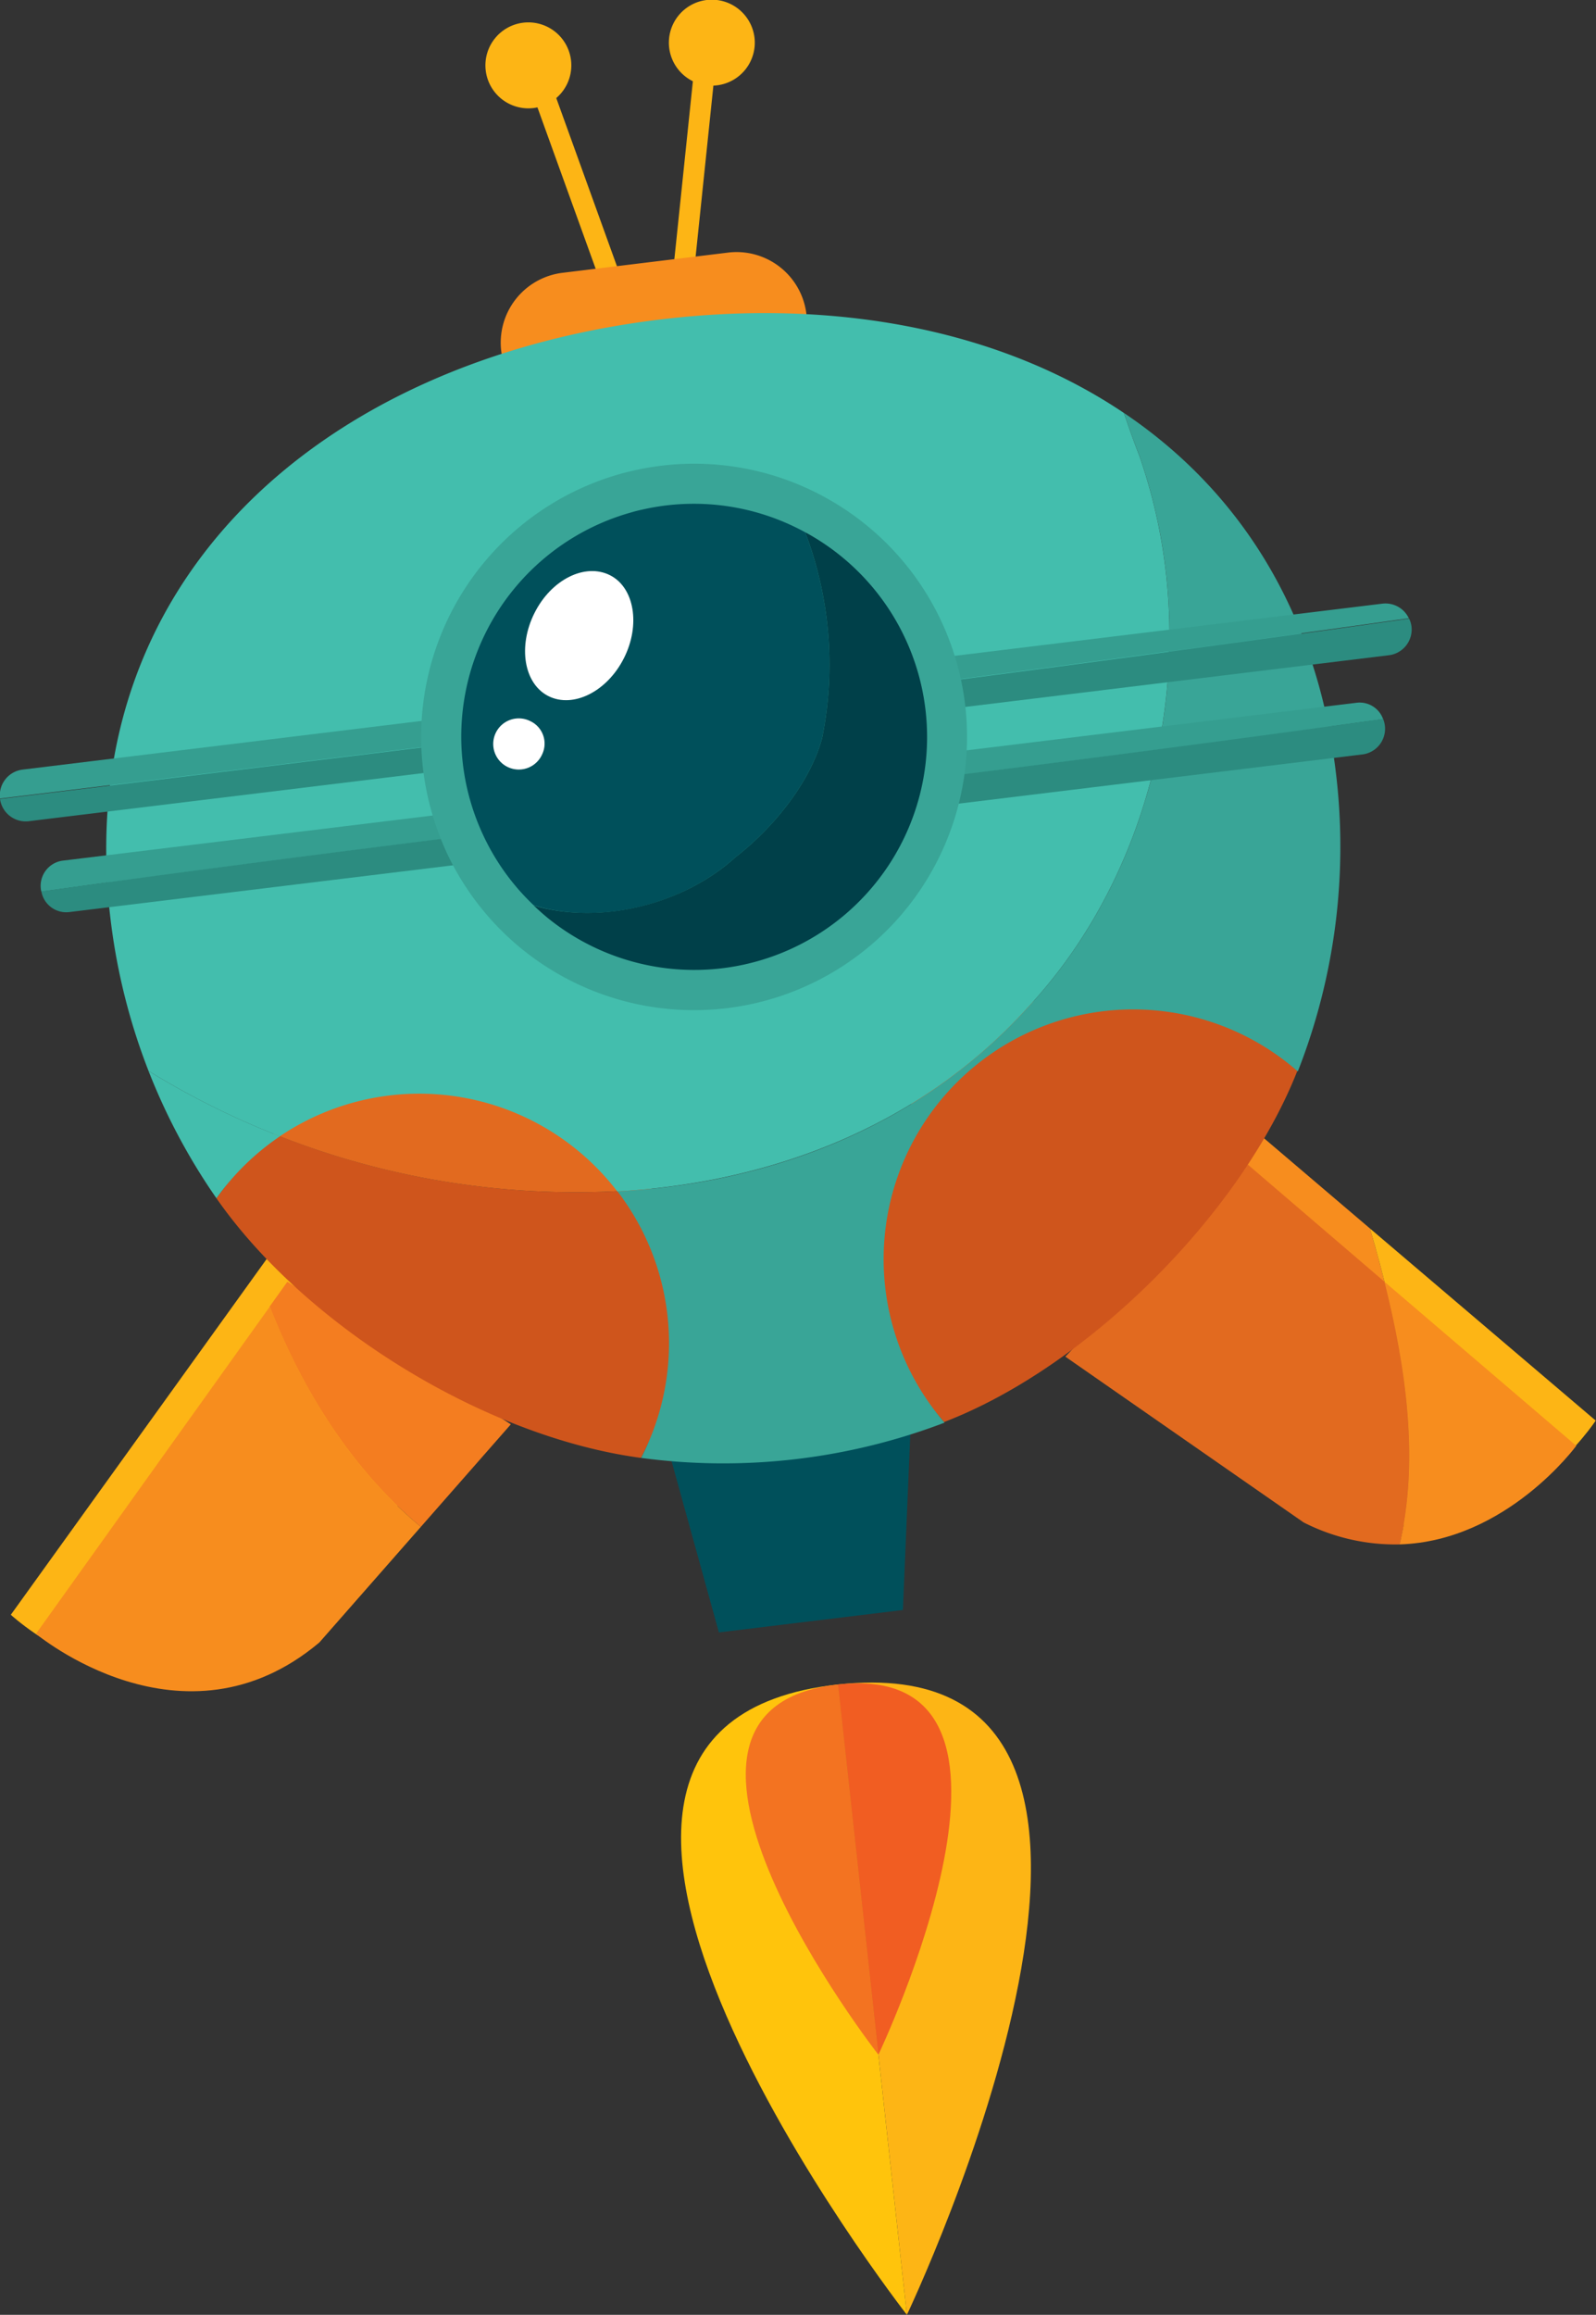 <svg xmlns="http://www.w3.org/2000/svg" viewBox="0 0 211.04 305.9"><rect x="0" y="0" width="211.04" height="305.9" fill="#333333" stroke="none"/><defs><style>.cls-1{fill:#fdb515;}.cls-2{fill:#f47d20;}.cls-3{fill:#f78d1e;}.cls-4{fill:#e26a1f;}.cls-5{fill:#cf551c;}.cls-6{fill:#00505b;}.cls-7{fill:#43bead;}.cls-8{fill:#39a597;}.cls-9{fill:#2c8c80;}.cls-10{fill:#359e90;}.cls-11{fill:#004049;}.cls-12{fill:#fff;}.cls-13{fill:#ffc40c;}.cls-14{fill:#f37321;}.cls-15{fill:#f15d22;}</style></defs><title>Asset 3</title><g id="Layer_2" data-name="Layer 2"><g id="Layer_1-2" data-name="Layer 1"><g id="_Group_" data-name="&lt;Group&gt;"><g id="_Group_2" data-name="&lt;Group&gt;"><path id="_Path_" data-name="&lt;Path&gt;" class="cls-1" d="M37.25,163.61,1.43,213.39s19.69,18.22,37.48,1.15L64.22,185.7Z"/><path id="_Path_2" data-name="&lt;Path&gt;" class="cls-2" d="M55.65,201.77l11.9-13.55L38,169.38l-2.34,3.27C40,183.82,46.67,194.33,55.65,201.77Z"/><path id="_Path_3" data-name="&lt;Path&gt;" class="cls-3" d="M35.69,172.65,4.76,215.9s19.45,16.3,37.47,1.15l13.42-15.28C46.67,194.33,40,183.82,35.69,172.65Z"/><path id="_Path_4" data-name="&lt;Path&gt;" class="cls-3" d="M181.15,162.34,164.3,148,143.43,176l31.51,21.9a26.27,26.27,0,0,0,10.67,3.57C187.79,188.83,184.82,174.88,181.15,162.34Z"/><path id="_Path_5" data-name="&lt;Path&gt;" class="cls-1" d="M181.15,162.34c3.67,12.54,6.64,26.49,4.46,39.08C201.06,202.9,211,187.73,211,187.73Z"/><path id="_Path_6" data-name="&lt;Path&gt;" class="cls-4" d="M183.08,169.39,165,153.9l-24.13,25.38,31.5,21.9a26.68,26.68,0,0,0,12.73,2.91C187.67,193.11,186,180.9,183.08,169.39Z"/><path id="_Path_7" data-name="&lt;Path&gt;" class="cls-3" d="M208.43,191.06l-25.35-21.67c2.89,11.51,4.59,23.72,2,34.7C199.22,203.66,208.43,191.06,208.43,191.06Z"/><path id="_Path_8" data-name="&lt;Path&gt;" class="cls-5" d="M135.7,133.35c.32-.34.64-.69,1-1a48.22,48.22,0,0,0-15.94,13.42A69.59,69.59,0,0,0,135.7,133.35Z"/><path id="_Path_9" data-name="&lt;Path&gt;" class="cls-5" d="M146.37,129.18a30,30,0,0,0-9.72,3.13c-.31.35-.63.7-1,1a69.59,69.59,0,0,1-15,12.38c-5.12,6.65-8.24,14.36-7.39,21.34.75,6.15,7.75,16.59,11.58,20.89,19.16-7.35,39.38-27.75,46.71-46.41C165.55,136.08,155.11,128.11,146.37,129.18Z"/><path id="_Path_10" data-name="&lt;Path&gt;" class="cls-5" d="M36.2,149.82a56.3,56.3,0,0,0-7.58,8.53C40.33,175.16,64,189.88,84.76,192.66c2.67-5.16,7.7-17.07,6.94-23.28a24.81,24.81,0,0,0-5.51-12.3A107.09,107.09,0,0,1,36.2,149.82Z"/><path id="_Path_11" data-name="&lt;Path&gt;" class="cls-4" d="M51,141.69c-5.15.62-10.42,4.06-14.84,8.13a107.09,107.09,0,0,0,50,7.26C78.14,147,63,140.23,51,141.69Z"/><polygon id="_Path_12" data-name="&lt;Path&gt;" class="cls-6" points="88.8 193.09 95.06 215.72 119.39 212.76 120.37 189.54 88.8 193.09"/><g id="_Group_3" data-name="&lt;Group&gt;"><rect id="_Path_13" data-name="&lt;Path&gt;" class="cls-1" x="76.69" y="21.06" width="30.18" height="2.76" transform="translate(59.97 111.41) rotate(-84.06)"/><rect id="_Path_14" data-name="&lt;Path&gt;" class="cls-1" x="74.82" y="9.25" width="2.76" height="30.18" transform="translate(-3.74 27.32) rotate(-19.85)"/><path id="_Path_15" data-name="&lt;Path&gt;" class="cls-3" d="M106.63,41.49a9.3,9.3,0,0,1-8.11,10.36L76.64,54.52a9.3,9.3,0,0,1-10.36-8.11h0a9.3,9.3,0,0,1,8.11-10.36l21.88-2.67a9.3,9.3,0,0,1,10.36,8.11Z"/><path id="_Path_16" data-name="&lt;Path&gt;" class="cls-1" d="M75.51,8A5.68,5.68,0,1,1,69.18,3,5.68,5.68,0,0,1,75.51,8Z"/><path id="_Path_17" data-name="&lt;Path&gt;" class="cls-1" d="M99.77,5A5.68,5.68,0,1,1,93.44,0,5.69,5.69,0,0,1,99.77,5Z"/></g><path id="_Path_18" data-name="&lt;Path&gt;" class="cls-7" d="M28.62,158.35a33,33,0,0,1,8.4-8.19,107.81,107.81,0,0,1-17.38-8.64A81.49,81.49,0,0,0,28.62,158.35Z"/><path id="_Path_19" data-name="&lt;Path&gt;" class="cls-8" d="M176.62,101.9c-2.61-21.42-13-37.24-28-47.33.68,2,1.37,3.93,2.09,5.78,9,26,2,55-15,73-14,15.37-33.54,23-54.06,24.09a32.94,32.94,0,0,1,3.12,35.22A82.17,82.17,0,0,0,124.9,188a33,33,0,0,1,46.71-46.41A81.23,81.23,0,0,0,176.62,101.9Z"/><path id="_Path_20" data-name="&lt;Path&gt;" class="cls-7" d="M135.7,133.35c17-18,24-47,15-73-.72-1.85-1.41-3.79-2.09-5.78-16.33-11-38.15-15.17-61.46-12.33-44.73,5.46-78,34.69-72.51,79.42a81.82,81.82,0,0,0,5,19.86A107.81,107.81,0,0,0,37,150.16a33,33,0,0,1,44.62,7.28C102.16,156.3,121.69,148.72,135.7,133.35Z"/><path id="_Path_21" data-name="&lt;Path&gt;" class="cls-9" d="M186.33,81.75C124.35,90.51,61.87,98.07,0,105.58a3.43,3.43,0,0,0,3.81,2.94L183.64,86.59a3.43,3.43,0,0,0,3-3.83A3.38,3.38,0,0,0,186.33,81.75Z"/><path id="_Path_22" data-name="&lt;Path&gt;" class="cls-10" d="M182.81,79.77,3,101.7a3.43,3.43,0,0,0-3,3.83s0,0,0,0c61.83-7.51,124.31-15.07,186.29-23.83A3.42,3.42,0,0,0,182.81,79.77Z"/><path id="_Path_23" data-name="&lt;Path&gt;" class="cls-10" d="M179.45,92.86,8.24,113.74a3.36,3.36,0,0,0-2.83,3.81,2.3,2.3,0,0,0,.06.28c59.14-8.24,118.28-14.5,177.42-22.8A3.29,3.29,0,0,0,179.45,92.86Z"/><path id="_Path_24" data-name="&lt;Path&gt;" class="cls-9" d="M182.89,95c-59.14,8.3-118.28,14.56-177.42,22.8a3.34,3.34,0,0,0,3.6,2.74L180.28,99.68A3.42,3.42,0,0,0,182.89,95Z"/></g><g id="_Group_4" data-name="&lt;Group&gt;"><path id="_Path_25" data-name="&lt;Path&gt;" class="cls-8" d="M109.42,65.9a35.92,35.92,0,0,0-25.66-3.71c-.6.13-1.2.28-1.79.45A36.1,36.1,0,0,0,57.05,107.2a37.54,37.54,0,0,0,2,5.44A36.1,36.1,0,1,0,109.42,65.9Z"/><path id="_Path_26" data-name="&lt;Path&gt;" class="cls-6" d="M97.25,113.28c4.67-3.6,9.79-9.59,11.46-15.74a49.23,49.23,0,0,0-2.24-27.2,30.64,30.64,0,0,0-21.53-3q-.76.16-1.53.39a30.75,30.75,0,0,0-19.52,42.63,30.45,30.45,0,0,0,6.69,9.28C79.54,122.33,90.47,119.46,97.25,113.28Z"/><path id="_Path_27" data-name="&lt;Path&gt;" class="cls-11" d="M106.83,70.53l-.36-.19a49.23,49.23,0,0,1,2.24,27.2c-1.67,6.15-6.79,12.14-11.46,15.74-6.78,6.18-17.71,9-26.67,6.39.62.58,1.25,1.15,1.9,1.68a30.78,30.78,0,1,0,34.35-50.82Z"/><path id="_Path_28" data-name="&lt;Path&gt;" class="cls-12" d="M82.49,87c-2.23,4.4-6.69,6.62-9.95,5s-4.09-6.56-1.86-11,6.68-6.62,9.95-5S84.72,82.62,82.49,87Z"/><path id="_Path_29" data-name="&lt;Path&gt;" class="cls-12" d="M71.7,99.66a3.38,3.38,0,1,1-1.57-4.36A3.28,3.28,0,0,1,71.7,99.66Z"/></g><path id="_Path_30" data-name="&lt;Path&gt;" class="cls-13" d="M110.8,222.6l9.12,83.3S59.3,228.24,110.8,222.6Z"/><path id="_Path_31" data-name="&lt;Path&gt;" class="cls-1" d="M110.8,222.6l9.12,83.3S162.3,217,110.8,222.6Z"/><path id="_Path_32" data-name="&lt;Path&gt;" class="cls-14" d="M110.8,222.6l5.35,48.93S80.55,225.91,110.8,222.6Z"/><path id="_Path_33" data-name="&lt;Path&gt;" class="cls-15" d="M110.8,222.6l5.35,48.93S141.05,219.29,110.8,222.6Z"/></g></g></g></svg>